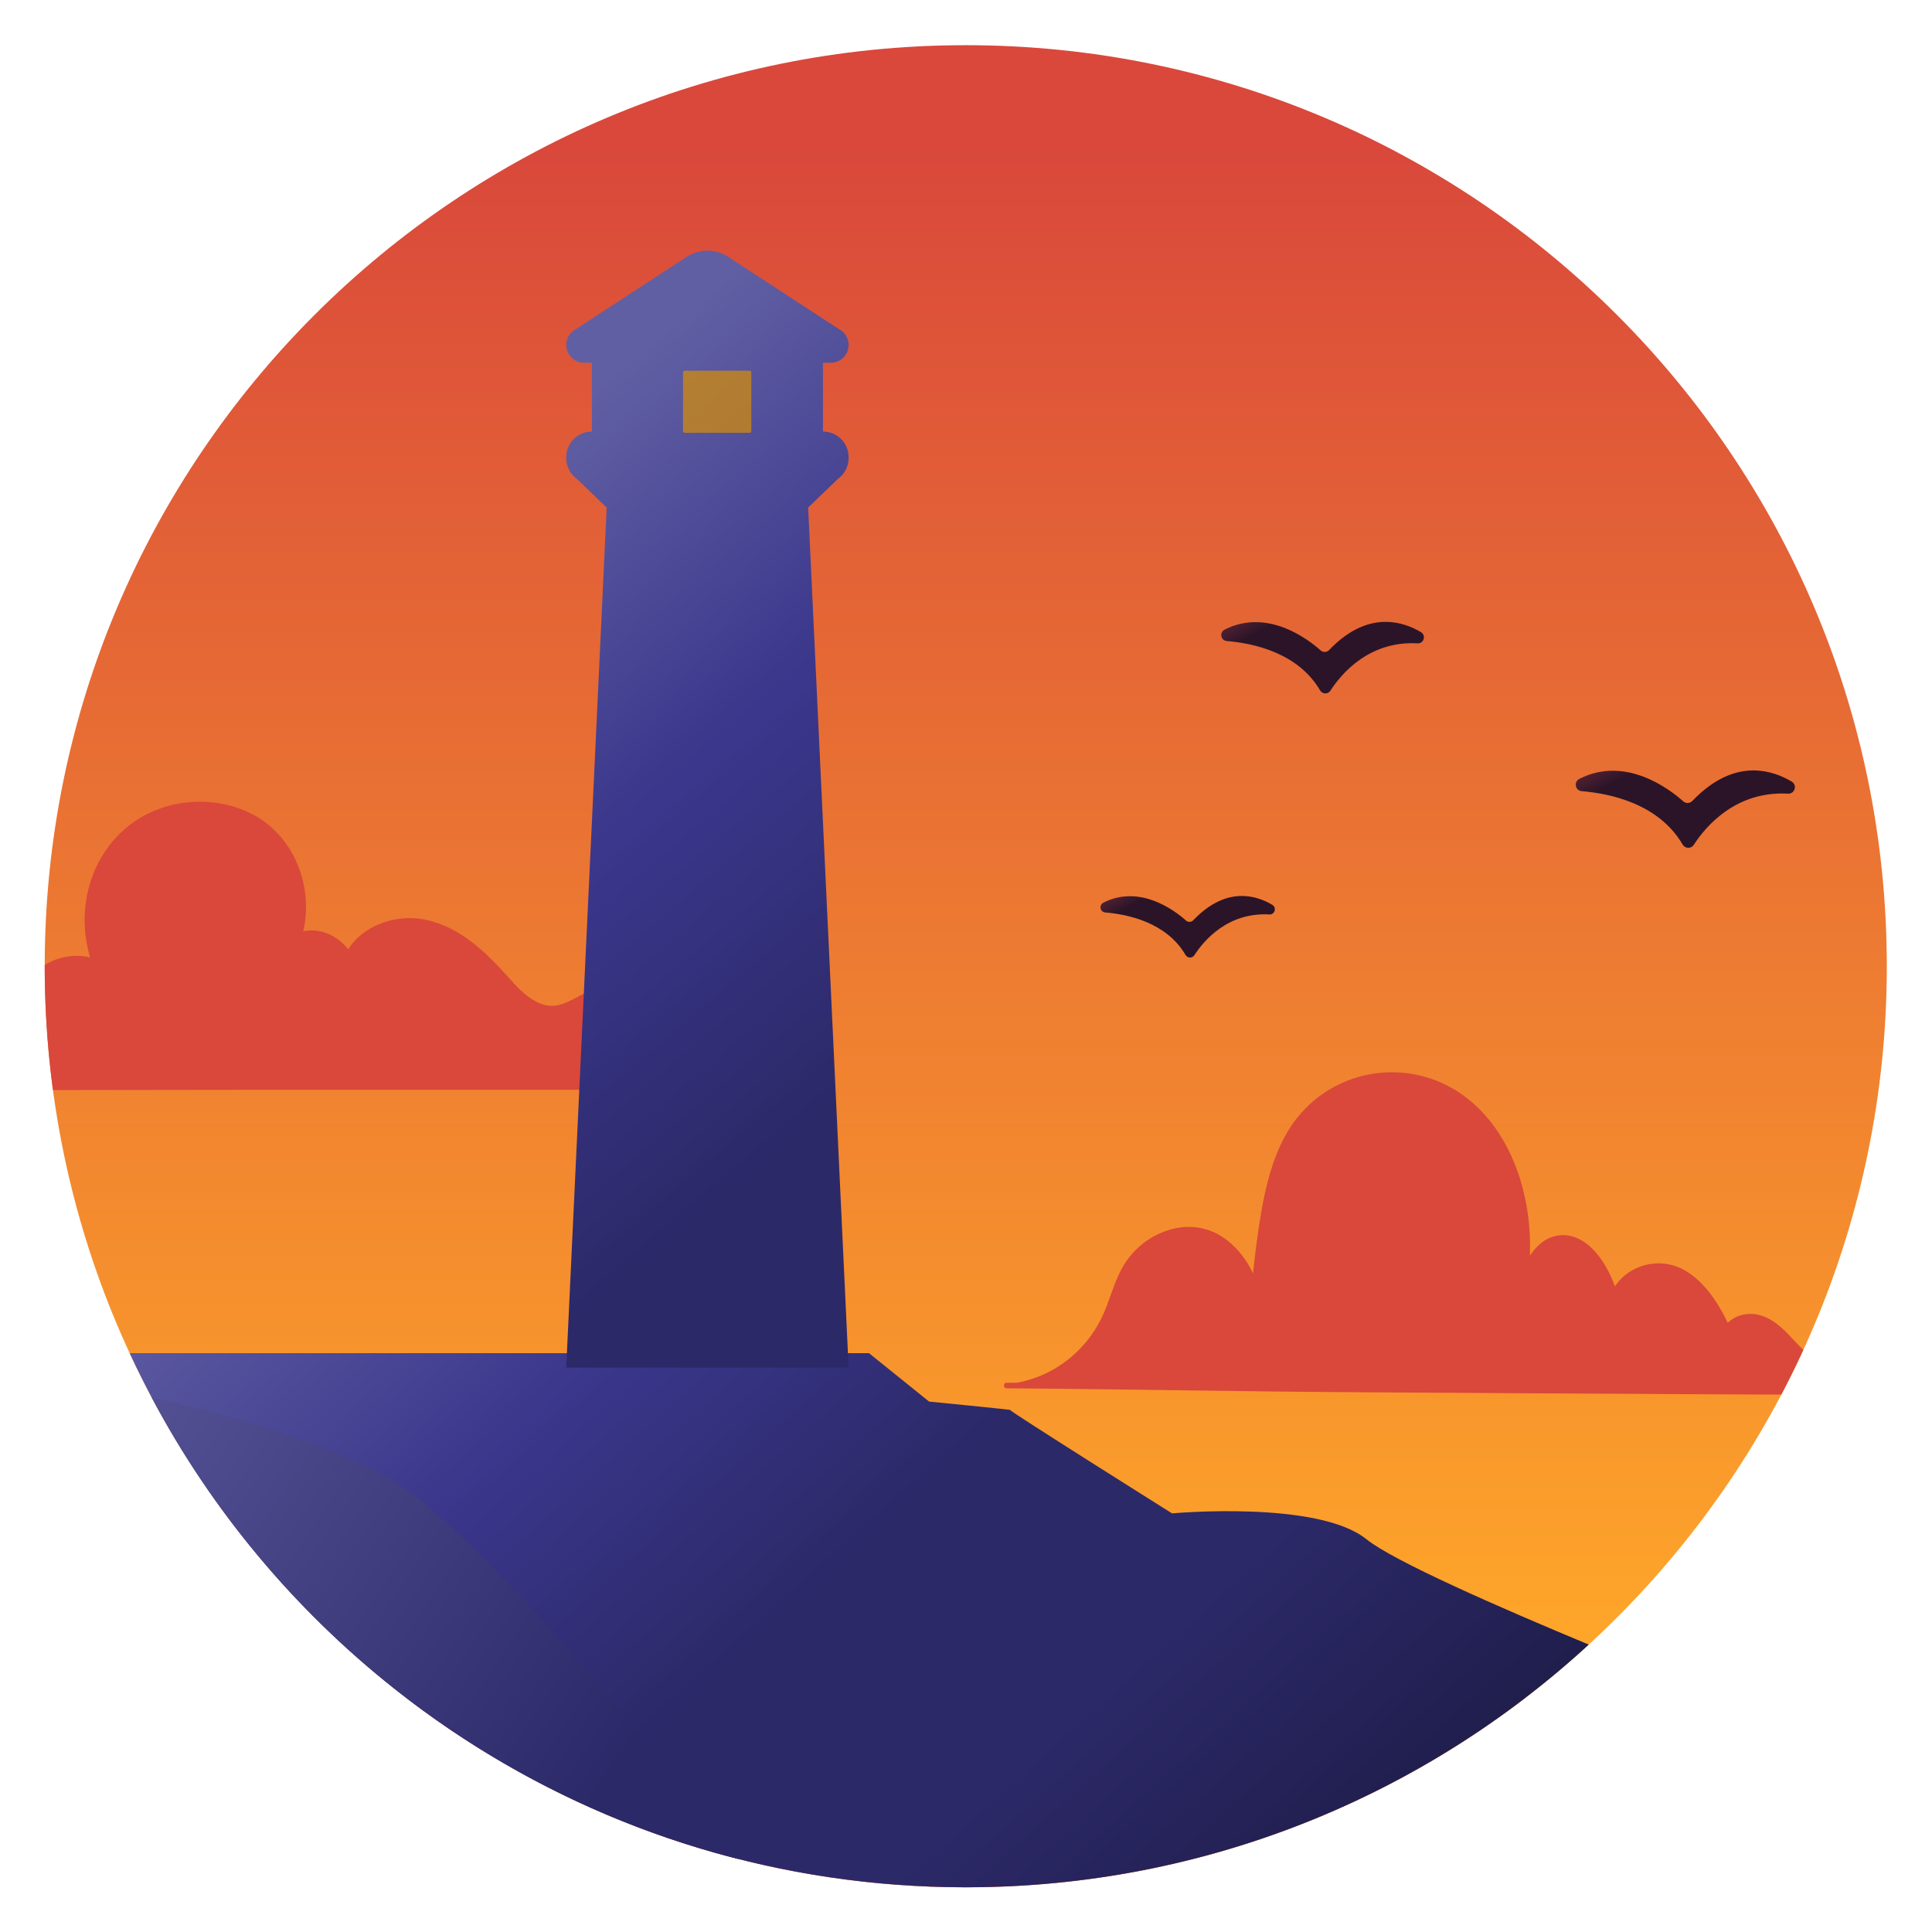 <?xml version="1.0" encoding="UTF-8" standalone="no"?>
<svg
   xmlns:dc="http://purl.org/dc/elements/1.1/"
   xmlns:cc="http://creativecommons.org/ns#"
   xmlns:rdf="http://www.w3.org/1999/02/22-rdf-syntax-ns#"
   xmlns:svg="http://www.w3.org/2000/svg"
   xmlns="http://www.w3.org/2000/svg"
   viewBox="0 0 1440 1440"
   height="1440"
   width="1440"
   xml:space="preserve"
   id="svg2"
   version="1.1"><defs
     id="defs6"><clipPath
       id="clipPath18"
       clipPathUnits="userSpaceOnUse"><path
         id="path16"
         d="M 25,540 C 25,255.573 255.573,25 540,25 v 0 c 284.427,0 515,230.573 515,515 v 0 c 0,284.427 -230.573,515 -515,515 v 0 C 255.573,1055 25,824.427 25,540" /></clipPath><linearGradient
       id="linearGradient36"
       spreadMethod="pad"
       gradientTransform="matrix(0,1940.737,1940.737,0,783.434,-779.266)"
       gradientUnits="userSpaceOnUse"
       y2="0"
       x2="1"
       y1="0"
       x1="0"><stop
         id="stop24"
         offset="0"
         style="stop-opacity:1;stop-color:#ffa829" /><stop
         id="stop26"
         offset="0.158"
         style="stop-opacity:1;stop-color:#ffa829" /><stop
         id="stop28"
         offset="0.469"
         style="stop-opacity:1;stop-color:#ffa829" /><stop
         id="stop30"
         offset="0.923"
         style="stop-opacity:1;stop-color:#d9483b" /><stop
         id="stop32"
         offset="0.925"
         style="stop-opacity:1;stop-color:#d9483b" /><stop
         id="stop34"
         offset="1"
         style="stop-opacity:1;stop-color:#d9483b" /></linearGradient><clipPath
       id="clipPath46"
       clipPathUnits="userSpaceOnUse"><path
         id="path44"
         d="M 227.084,130.933 C 313.817,64.487 422.299,25 540,25 v 0 c 117.701,0 226.182,39.487 312.916,105.933 v 0 z" /></clipPath><linearGradient
       id="linearGradient62"
       spreadMethod="pad"
       gradientTransform="matrix(0,910.199,910.199,0,783.434,-779.266)"
       gradientUnits="userSpaceOnUse"
       y2="0"
       x2="1"
       y1="0"
       x1="0"><stop
         id="stop52"
         offset="0"
         style="stop-opacity:1;stop-color:#e75352" /><stop
         id="stop54"
         offset="0.51"
         style="stop-opacity:1;stop-color:#e75352" /><stop
         id="stop56"
         offset="0.602"
         style="stop-opacity:1;stop-color:#e75352" /><stop
         id="stop58"
         offset="0.973"
         style="stop-opacity:1;stop-color:#ea6e64" /><stop
         id="stop60"
         offset="1"
         style="stop-opacity:1;stop-color:#ea6e64" /></linearGradient><clipPath
       id="clipPath72"
       clipPathUnits="userSpaceOnUse"><path
         id="path70"
         d="m 279.013,617.521 c 0,-197.128 159.804,-356.933 356.932,-356.933 v 0 c 197.129,0 356.933,159.805 356.933,356.933 v 0 c 0,197.128 -159.804,356.932 -356.933,356.932 v 0 c -197.128,0 -356.932,-159.804 -356.932,-356.932" /></clipPath><clipPath
       id="clipPath80"
       clipPathUnits="userSpaceOnUse"><path
         id="path78"
         d="M -32768,32767 H 32767 V -32768 H -32768 Z" /></clipPath><linearGradient
       id="linearGradient92"
       spreadMethod="pad"
       gradientTransform="matrix(0,713.865,713.865,0,635.945,260.588)"
       gradientUnits="userSpaceOnUse"
       y2="0"
       x2="1"
       y1="0"
       x1="0"><stop
         id="stop82"
         offset="0"
         style="stop-opacity:0;stop-color:#ffffff" /><stop
         id="stop84"
         offset="0.005"
         style="stop-opacity:0;stop-color:#ffffff" /><stop
         id="stop86"
         offset="0.722"
         style="stop-opacity:1;stop-color:#ffffff" /><stop
         id="stop88"
         offset="0.826"
         style="stop-opacity:1;stop-color:#ffffff" /><stop
         id="stop90"
         offset="1"
         style="stop-opacity:1;stop-color:#ffffff" /></linearGradient><mask
       id="mask94"
       height="1"
       width="1"
       y="0"
       x="0"
       maskUnits="userSpaceOnUse"><g
         id="g104"><g
           id="g102"
           clip-path="url(#clipPath80)"><g
             id="g100"><g
               id="g98"><path
                 id="path96"
                 style="fill:url(#linearGradient92);stroke:none"
                 d="M -32768,32767 H 32767 V -32768 H -32768 Z" /></g></g></g></g></mask><linearGradient
       id="linearGradient120"
       spreadMethod="pad"
       gradientTransform="matrix(0,713.865,713.865,0,635.945,260.588)"
       gradientUnits="userSpaceOnUse"
       y2="0"
       x2="1"
       y1="0"
       x1="0"><stop
         id="stop110"
         offset="0"
         style="stop-opacity:1;stop-color:#f3dc52" /><stop
         id="stop112"
         offset="0.005"
         style="stop-opacity:1;stop-color:#f3dc52" /><stop
         id="stop114"
         offset="0.722"
         style="stop-opacity:1;stop-color:#e8c868" /><stop
         id="stop116"
         offset="0.826"
         style="stop-opacity:1;stop-color:#e8c868" /><stop
         id="stop118"
         offset="1"
         style="stop-opacity:1;stop-color:#e8c868" /></linearGradient><clipPath
       id="clipPath130"
       clipPathUnits="userSpaceOnUse"><path
         id="path128"
         d="M 72.51,323.654 C 154.255,147.308 332.843,25 540,25 v 0 c 134.349,0 256.67,51.433 348.364,135.697 v 0 c -49.832,20.718 -109.245,46.733 -124.338,58.921 v 0 c -27.171,21.944 -108.681,14.45 -108.681,14.45 v 0 c 0,0 -91.761,57.68 -90.517,57.815 v 0 c 1.243,0.137 -45.335,4.695 -45.335,4.695 v 0 l -33.603,27.076 z" /></clipPath><linearGradient
       id="linearGradient154"
       spreadMethod="pad"
       gradientTransform="matrix(1353.11,-1599.903,-1599.903,-1353.11,-399.242,731.244)"
       gradientUnits="userSpaceOnUse"
       y2="0"
       x2="1"
       y1="0"
       x1="0"><stop
         id="stop136"
         offset="0"
         style="stop-opacity:1;stop-color:#615fa3" /><stop
         id="stop138"
         offset="0.059"
         style="stop-opacity:1;stop-color:#615fa3" /><stop
         id="stop140"
         offset="0.271"
         style="stop-opacity:1;stop-color:#615fa3" /><stop
         id="stop142"
         offset="0.378"
         style="stop-opacity:1;stop-color:#3a378c" /><stop
         id="stop144"
         offset="0.459"
         style="stop-opacity:1;stop-color:#2c2969" /><stop
         id="stop146"
         offset="0.53"
         style="stop-opacity:1;stop-color:#2c2969" /><stop
         id="stop148"
         offset="0.674"
         style="stop-opacity:1;stop-color:#161535" /><stop
         id="stop150"
         offset="0.722"
         style="stop-opacity:1;stop-color:#161535" /><stop
         id="stop152"
         offset="1"
         style="stop-opacity:1;stop-color:#161535" /></linearGradient><clipPath
       id="clipPath164"
       clipPathUnits="userSpaceOnUse"><path
         id="path162"
         d="M 412.708,40.852 C 385.206,76.983 280.984,211.379 223.922,249.478 v 0 c -32.16,21.473 -89.123,38.093 -139.158,49.5 v 0 C 151.979,172.287 270.546,77.001 412.708,40.852" /></clipPath><linearGradient
       id="linearGradient180"
       spreadMethod="pad"
       gradientTransform="matrix(529.769,-448.295,-373.716,-568.201,-167.034,473.209)"
       gradientUnits="userSpaceOnUse"
       y2="0"
       x2="1"
       y1="0"
       x1="0"><stop
         id="stop170"
         offset="0"
         style="stop-opacity:1;stop-color:#7a2e3a" /><stop
         id="stop172"
         offset="0.108"
         style="stop-opacity:1;stop-color:#615fa3" /><stop
         id="stop174"
         offset="0.26"
         style="stop-opacity:1;stop-color:#615fa3" /><stop
         id="stop176"
         offset="0.926"
         style="stop-opacity:1;stop-color:#2c2969" /><stop
         id="stop178"
         offset="1"
         style="stop-opacity:1;stop-color:#2c2969" /></linearGradient><clipPath
       id="clipPath190"
       clipPathUnits="userSpaceOnUse"><path
         id="path188"
         d="M 25,540 C 25,255.573 255.573,25 540,25 v 0 c 284.427,0 515,230.573 515,515 v 0 c 0,284.427 -230.573,515 -515,515 v 0 C 255.573,1055 25,824.427 25,540" /></clipPath><clipPath
       id="clipPath198"
       clipPathUnits="userSpaceOnUse"><path
         id="path196"
         d="M 522.217,295.044 H 1016.04 V 167.333 H 522.217 Z" /></clipPath><clipPath
       id="clipPath202"
       clipPathUnits="userSpaceOnUse"><path
         id="path200"
         d="m 522.217,293.879 c 57.377,-77.648 144.234,-126.546 245.384,-126.546 101.15,0 191.06,50.063 248.437,127.711 z" /></clipPath><clipPath
       id="clipPath206"
       clipPathUnits="userSpaceOnUse"><path
         id="path204"
         d="M -32768,32767 H 32767 V -32768 H -32768 Z" /></clipPath><linearGradient
       id="linearGradient218"
       spreadMethod="pad"
       gradientTransform="matrix(2.585,253.366,253.366,-2.585,767.854,169.669)"
       gradientUnits="userSpaceOnUse"
       y2="0"
       x2="1"
       y1="0"
       x1="0"><stop
         id="stop208"
         offset="0"
         style="stop-opacity:0;stop-color:#ffffff" /><stop
         id="stop210"
         offset="0.005"
         style="stop-opacity:0;stop-color:#ffffff" /><stop
         id="stop212"
         offset="0.176"
         style="stop-opacity:0;stop-color:#ffffff" /><stop
         id="stop214"
         offset="0.673"
         style="stop-opacity:1;stop-color:#ffffff" /><stop
         id="stop216"
         offset="1"
         style="stop-opacity:1;stop-color:#ffffff" /></linearGradient><mask
       id="mask220"
       height="1"
       width="1"
       y="0"
       x="0"
       maskUnits="userSpaceOnUse"><g
         id="g230"><g
           id="g228"
           clip-path="url(#clipPath206)"><g
             id="g226"><g
               id="g224"><path
                 id="path222"
                 style="fill:url(#linearGradient218);stroke:none"
                 d="M -32768,32767 H 32767 V -32768 H -32768 Z" /></g></g></g></g></mask><linearGradient
       id="linearGradient242"
       spreadMethod="pad"
       gradientTransform="matrix(2.585,253.366,253.366,-2.585,767.854,169.669)"
       gradientUnits="userSpaceOnUse"
       y2="0"
       x2="1"
       y1="0"
       x1="0"><stop
         id="stop232"
         offset="0"
         style="stop-opacity:1;stop-color:#f3dc52" /><stop
         id="stop234"
         offset="0.005"
         style="stop-opacity:1;stop-color:#f3dc52" /><stop
         id="stop236"
         offset="0.176"
         style="stop-opacity:1;stop-color:#f3dc52" /><stop
         id="stop238"
         offset="0.673"
         style="stop-opacity:1;stop-color:#8987ba" /><stop
         id="stop240"
         offset="1"
         style="stop-opacity:1;stop-color:#8987ba" /></linearGradient><clipPath
       id="clipPath268"
       clipPathUnits="userSpaceOnUse"><path
         id="path266"
         d="m 946.249,632.407 c -1.355,-1.417 -3.583,-1.517 -5.047,-0.211 v 0 c -7.844,6.991 -32.35,25.657 -58.088,12.596 v 0 c -3.288,-1.669 -2.366,-6.598 1.311,-6.896 v 0 c 15.443,-1.257 42.936,-6.816 56.395,-29.824 v 0 c 1.39,-2.377 4.748,-2.499 6.245,-0.187 v 0 c 6.591,10.184 23.384,30.232 52.701,28.617 v 0 c 3.81,-0.21 5.313,4.833 2.027,6.775 v 0 c -5.544,3.276 -12.869,6.207 -21.331,6.207 v 0 c -10.14,0 -21.913,-4.209 -34.213,-17.077" /></clipPath><linearGradient
       id="linearGradient280"
       spreadMethod="pad"
       gradientTransform="matrix(28.173,-52.221,-52.221,-28.173,920.916,680.553)"
       gradientUnits="userSpaceOnUse"
       y2="0"
       x2="1"
       y1="0"
       x1="0"><stop
         id="stop274"
         offset="0"
         style="stop-opacity:1;stop-color:#7a2e3a" /><stop
         id="stop276"
         offset="0.415"
         style="stop-opacity:1;stop-color:#2b1428" /><stop
         id="stop278"
         offset="1"
         style="stop-opacity:1;stop-color:#2b1428" /></linearGradient><clipPath
       id="clipPath290"
       clipPathUnits="userSpaceOnUse"><path
         id="path288"
         d="m 667.189,565.706 c -1.078,-1.129 -2.85,-1.207 -4.015,-0.169 v 0 c -6.242,5.563 -25.738,20.413 -46.216,10.022 v 0 c -2.617,-1.328 -1.883,-5.25 1.042,-5.487 v 0 c 12.288,-0.999 34.162,-5.423 44.869,-23.728 v 0 c 1.107,-1.892 3.778,-1.99 4.969,-0.149 v 0 c 5.244,8.102 18.605,24.053 41.931,22.768 v 0 c 3.031,-0.168 4.226,3.845 1.612,5.39 v 0 c -4.411,2.607 -10.239,4.939 -16.972,4.939 v 0 c -8.067,0 -17.434,-3.349 -27.22,-13.586" /></clipPath><linearGradient
       id="linearGradient302"
       spreadMethod="pad"
       gradientTransform="matrix(22.415,-41.548,-41.548,-22.415,647.033,604.011)"
       gradientUnits="userSpaceOnUse"
       y2="0"
       x2="1"
       y1="0"
       x1="0"><stop
         id="stop296"
         offset="0"
         style="stop-opacity:1;stop-color:#7a2e3a" /><stop
         id="stop298"
         offset="0.415"
         style="stop-opacity:1;stop-color:#2b1428" /><stop
         id="stop300"
         offset="1"
         style="stop-opacity:1;stop-color:#2b1428" /></linearGradient><clipPath
       id="clipPath312"
       clipPathUnits="userSpaceOnUse"><path
         id="path310"
         d="m 743.131,716.768 c -1.254,-1.311 -3.314,-1.403 -4.668,-0.196 v 0 c -7.256,6.466 -29.921,23.731 -53.727,11.65 v 0 c -3.042,-1.544 -2.189,-6.102 1.212,-6.378 v 0 c 14.284,-1.162 39.713,-6.304 52.16,-27.583 v 0 c 1.288,-2.2 4.393,-2.313 5.778,-0.174 v 0 c 6.096,9.419 21.628,27.961 48.744,26.467 v 0 c 3.524,-0.194 4.913,4.471 1.875,6.267 v 0 c -5.128,3.03 -11.903,5.741 -19.73,5.741 v 0 c -9.378,0 -20.268,-3.893 -31.644,-15.794" /></clipPath><linearGradient
       id="linearGradient324"
       spreadMethod="pad"
       gradientTransform="matrix(26.058,-48.3,-48.3,-26.058,719.699,761.298)"
       gradientUnits="userSpaceOnUse"
       y2="0"
       x2="1"
       y1="0"
       x1="0"><stop
         id="stop318"
         offset="0"
         style="stop-opacity:1;stop-color:#7a2e3a" /><stop
         id="stop320"
         offset="0.415"
         style="stop-opacity:1;stop-color:#2b1428" /><stop
         id="stop322"
         offset="1"
         style="stop-opacity:1;stop-color:#2b1428" /></linearGradient><clipPath
       id="clipPath334"
       clipPathUnits="userSpaceOnUse"><path
         id="path332"
         d="M 25,540 C 25,255.573 255.573,25 540,25 v 0 c 284.427,0 515,230.573 515,515 v 0 c 0,284.427 -230.573,515 -515,515 v 0 C 255.573,1055 25,824.427 25,540" /></clipPath><clipPath
       id="clipPath350"
       clipPathUnits="userSpaceOnUse"><path
         id="path348"
         d="m 383.969,936.684 -61.768,-40.32 c -3.426,-1.669 -5.601,-5.148 -5.601,-8.959 v 0 -10e-4 c 0,-5.503 4.462,-9.964 9.965,-9.964 v 0 h 4.383 v -38.463 c -7.924,0 -14.348,-6.424 -14.348,-14.348 v 0 -0.484 c 0,-4.663 2.267,-9.035 6.077,-11.724 v 0 L 339.223,796.465 316.6,315.573 h 78.951 6.073 72.878 l -22.623,480.892 16.546,15.956 c 3.81,2.689 6.077,7.061 6.077,11.724 v 0 0.484 c 0,7.924 -6.424,14.348 -14.347,14.348 v 0 38.463 h 4.382 c 5.503,0 9.965,4.461 9.965,9.965 v 0 c 0,3.811 -2.174,7.29 -5.601,8.959 v 0 l -61.767,40.32 c -3.519,2.297 -7.551,3.445 -11.583,3.445 v 0 c -4.031,0 -8.063,-1.148 -11.582,-3.445" /></clipPath><linearGradient
       id="linearGradient370"
       spreadMethod="pad"
       gradientTransform="matrix(350.076,-413.926,-413.926,-350.076,220.273,810.561)"
       gradientUnits="userSpaceOnUse"
       y2="0"
       x2="1"
       y1="0"
       x1="0"><stop
         id="stop356"
         offset="0"
         style="stop-opacity:1;stop-color:#615fa3" /><stop
         id="stop358"
         offset="0.059"
         style="stop-opacity:1;stop-color:#615fa3" /><stop
         id="stop360"
         offset="0.421"
         style="stop-opacity:1;stop-color:#3a378c" /><stop
         id="stop362"
         offset="0.435"
         style="stop-opacity:1;stop-color:#3a378c" /><stop
         id="stop364"
         offset="0.779"
         style="stop-opacity:1;stop-color:#2c2969" /><stop
         id="stop366"
         offset="0.781"
         style="stop-opacity:1;stop-color:#2c2969" /><stop
         id="stop368"
         offset="1"
         style="stop-opacity:1;stop-color:#2c2969" /></linearGradient><clipPath
       id="clipPath380"
       clipPathUnits="userSpaceOnUse"><path
         id="path378"
         d="M 25,540 C 25,255.573 255.573,25 540,25 v 0 c 284.427,0 515,230.573 515,515 v 0 c 0,284.427 -230.573,515 -515,515 v 0 C 255.573,1055 25,824.427 25,540" /></clipPath><clipPath
       id="clipPath388"
       clipPathUnits="userSpaceOnUse"><path
         id="path386"
         d="m 381.896,873.012 h 38.191 v -34.758 h -38.191 z" /></clipPath></defs><g
     transform="matrix(1.333,0,0,-1.333,0,1440)"
     id="g10"><g
       id="g12"><g
         clip-path="url(#clipPath18)"
         id="g14"><g
           id="g20"><g
             id="g22"><path
               id="path38"
               style="fill:url(#linearGradient36);stroke:none"
               d="M 25,540 C 25,255.573 255.573,25 540,25 v 0 c 284.427,0 515,230.573 515,515 v 0 c 0,284.427 -230.573,515 -515,515 v 0 C 255.573,1055 25,824.427 25,540" /></g></g></g></g><g
       id="g40"><g
         clip-path="url(#clipPath46)"
         id="g42"><g
           id="g48"><g
             id="g50"><path
               id="path64"
               style="fill:url(#linearGradient62);stroke:none"
               d="M 227.084,130.933 C 313.817,64.487 422.299,25 540,25 v 0 c 117.701,0 226.182,39.487 312.916,105.933 v 0 z" /></g></g></g></g><g
       id="g66"><g
         clip-path="url(#clipPath72)"
         id="g68"><g
           id="g74"><g
             id="g76" /><g
             mask="url(#mask94)"
             id="g106"><g
               id="g108"><path
                 id="path122"
                 style="fill:url(#linearGradient120);stroke:none"
                 d="m 279.013,617.521 c 0,-197.128 159.804,-356.933 356.932,-356.933 v 0 c 197.129,0 356.933,159.805 356.933,356.933 v 0 c 0,197.128 -159.804,356.932 -356.933,356.932 v 0 c -197.128,0 -356.932,-159.804 -356.932,-356.932" /></g></g></g></g></g><g
       id="g124"><g
         clip-path="url(#clipPath130)"
         id="g126"><g
           id="g132"><g
             id="g134"><path
               id="path156"
               style="fill:url(#linearGradient154);stroke:none"
               d="M 72.51,323.654 C 154.255,147.308 332.843,25 540,25 v 0 c 134.349,0 256.67,51.433 348.364,135.697 v 0 c -49.832,20.718 -109.245,46.733 -124.338,58.921 v 0 c -27.171,21.944 -108.681,14.45 -108.681,14.45 v 0 c 0,0 -91.761,57.68 -90.517,57.815 v 0 c 1.243,0.137 -45.335,4.695 -45.335,4.695 v 0 l -33.603,27.076 z" /></g></g></g></g><g
       id="g158"><g
         clip-path="url(#clipPath164)"
         id="g160"><g
           id="g166"><g
             id="g168"><path
               id="path182"
               style="fill:url(#linearGradient180);stroke:none"
               d="M 412.708,40.852 C 385.206,76.983 280.984,211.379 223.922,249.478 v 0 c -32.16,21.473 -89.123,38.093 -139.158,49.5 v 0 C 151.979,172.287 270.546,77.001 412.708,40.852" /></g></g></g></g><g
       id="g184"><g
         clip-path="url(#clipPath190)"
         id="g186"><g
           id="g192"><g
             id="g194" /><g
             id="g260"><g
               style="opacity:0.51"
               id="g258"
               clip-path="url(#clipPath198)"><g
                 id="g256"><g
                   id="g254"
                   clip-path="url(#clipPath202)"><g
                     id="g252"><g
                       id="g244" /><g
                       id="g250"
                       mask="url(#mask220)"><g
                         id="g248"><path
                           id="path246"
                           style="fill:url(#linearGradient242);stroke:none"
                           d="m 522.217,293.879 c 57.377,-77.648 144.234,-126.546 245.384,-126.546 101.15,0 191.06,50.063 248.437,127.711 z" /></g></g></g></g></g></g></g></g></g></g><g
       id="g262"><g
         clip-path="url(#clipPath268)"
         id="g264"><g
           id="g270"><g
             id="g272"><path
               id="path282"
               style="fill:url(#linearGradient280);stroke:none"
               d="m 946.249,632.407 c -1.355,-1.417 -3.583,-1.517 -5.047,-0.211 v 0 c -7.844,6.991 -32.35,25.657 -58.088,12.596 v 0 c -3.288,-1.669 -2.366,-6.598 1.311,-6.896 v 0 c 15.443,-1.257 42.936,-6.816 56.395,-29.824 v 0 c 1.39,-2.377 4.748,-2.499 6.245,-0.187 v 0 c 6.591,10.184 23.384,30.232 52.701,28.617 v 0 c 3.81,-0.21 5.313,4.833 2.027,6.775 v 0 c -5.544,3.276 -12.869,6.207 -21.331,6.207 v 0 c -10.14,0 -21.913,-4.209 -34.213,-17.077" /></g></g></g></g><g
       id="g284"><g
         clip-path="url(#clipPath290)"
         id="g286"><g
           id="g292"><g
             id="g294"><path
               id="path304"
               style="fill:url(#linearGradient302);stroke:none"
               d="m 667.189,565.706 c -1.078,-1.129 -2.85,-1.207 -4.015,-0.169 v 0 c -6.242,5.563 -25.738,20.413 -46.216,10.022 v 0 c -2.617,-1.328 -1.883,-5.25 1.042,-5.487 v 0 c 12.288,-0.999 34.162,-5.423 44.869,-23.728 v 0 c 1.107,-1.892 3.778,-1.99 4.969,-0.149 v 0 c 5.244,8.102 18.605,24.053 41.931,22.768 v 0 c 3.031,-0.168 4.226,3.845 1.612,5.39 v 0 c -4.411,2.607 -10.239,4.939 -16.972,4.939 v 0 c -8.067,0 -17.434,-3.349 -27.22,-13.586" /></g></g></g></g><g
       id="g306"><g
         clip-path="url(#clipPath312)"
         id="g308"><g
           id="g314"><g
             id="g316"><path
               id="path326"
               style="fill:url(#linearGradient324);stroke:none"
               d="m 743.131,716.768 c -1.254,-1.311 -3.314,-1.403 -4.668,-0.196 v 0 c -7.256,6.466 -29.921,23.731 -53.727,11.65 v 0 c -3.042,-1.544 -2.189,-6.102 1.212,-6.378 v 0 c 14.284,-1.162 39.713,-6.304 52.16,-27.583 v 0 c 1.288,-2.2 4.393,-2.313 5.778,-0.174 v 0 c 6.096,9.419 21.628,27.961 48.744,26.467 v 0 c 3.524,-0.194 4.913,4.471 1.875,6.267 v 0 c -5.128,3.03 -11.903,5.741 -19.73,5.741 v 0 c -9.378,0 -20.268,-3.893 -31.644,-15.794" /></g></g></g></g><g
       id="g328"><g
         clip-path="url(#clipPath334)"
         id="g330"><g
           transform="translate(418.229,479.437)"
           id="g336"><path
             id="path338"
             style="fill:#d9483b;fill-opacity:1;fill-rule:nonzero;stroke:none"
             d="m 0,0 c -0.578,0.459 -26.421,3.671 -38.438,5.854 -4.317,0.783 -10.426,1.024 -14.078,3.737 -3.624,2.694 -2.506,8.333 -2.199,12.222 0.725,9.205 -1.401,17.43 -9.081,23.201 -7.744,5.817 -16.888,5.371 -25.389,1.533 -7.898,-3.566 -15.545,-10.085 -24.736,-7.561 -8.912,2.449 -15.602,10.425 -21.53,17.031 -12.838,14.307 -28.478,28.566 -48.353,31.111 -14.937,1.914 -31.691,-4.321 -39.767,-17.083 -5.153,6.622 -13.242,10.959 -21.822,10.522 -1.1,-0.056 -2.182,-0.21 -3.253,-0.409 5.515,24.056 -4.258,51.593 -26.589,64.363 -15.877,9.08 -35.882,10.351 -53.066,4.387 -17.703,-6.143 -31.055,-19.576 -37.847,-36.953 -5.765,-14.747 -6.265,-31.379 -1.67,-46.466 -9.039,2.266 -19.672,0.039 -26.973,-5.32 -7.601,-5.579 -13.241,-13.884 -18.064,-21.845 -5.231,-8.631 -10.53,-17.057 -17.169,-24.713 -3.778,-4.357 -7.991,-8.6 -12.675,-11.991 -0.42,-0.304 -1.004,-0.703 -1.679,-1.12 -8.978,-3.622 -13.917,-9.211 -0.431,-9.211 55.632,-0.039 111.263,0.177 166.894,0.182 59.108,0.005 118.215,0.009 177.322,0.014 16.406,0.002 32.811,0.003 49.217,0.005 16.826,10e-4 33.869,-0.791 50.663,0.184 C 4.456,-8.025 4.693,-0.937 0,0" /></g><g
           transform="translate(1072.218,307.103)"
           id="g340"><path
             id="path342"
             style="fill:#d9483b;fill-opacity:1;fill-rule:nonzero;stroke:none"
             d="m 0,0 c -6.886,0.441 -31.916,3.309 -36.729,4.38 -4.393,0.977 -8.625,1.705 -12.842,3.552 -9.127,3.998 -15.417,11.525 -22.475,18.904 -5.883,6.151 -12.523,11.357 -20.725,11.657 -4.827,0.176 -9.749,-1.455 -13.374,-4.94 -7.381,15.218 -18.263,30.165 -33.886,32.833 -10.622,1.814 -22.787,-2.67 -29.214,-12.487 -5.392,15.116 -16.513,30.098 -31.063,28.536 -7.01,-0.753 -12.345,-5.238 -16.454,-11.28 1.3,35.404 -11.421,71.816 -38.752,90.577 -31.982,21.955 -78.191,13.207 -98.357,-24.138 -6.874,-12.731 -10.57,-27.391 -13.094,-41.976 -1.972,-11.401 -3.435,-22.927 -4.643,-34.478 -3.372,7.287 -8.277,13.629 -14.254,18.359 -10.01,7.92 -22.154,9.503 -33.7,5.642 -11.84,-3.959 -21.572,-12.394 -27.296,-25.052 -3.474,-7.68 -5.659,-16.046 -9.323,-23.618 -3.242,-6.702 -7.506,-12.677 -12.479,-17.781 -9.688,-9.939 -21.985,-16.242 -34.77,-18.645 -2.049,-0.018 -4.095,-0.059 -6.144,-0.073 -1.719,-0.013 -1.722,-3.058 0,-3.072 66.205,-0.492 132.4,-1.819 198.607,-2.221 66.202,-0.402 132.405,-0.856 198.608,-1.146 18.727,-0.082 37.453,-0.274 56.179,0.039 18.725,0.314 37.474,2.101 56.18,3.3 1.75,0.112 1.753,3.016 0,3.128" /></g></g></g><g
       id="g344"><g
         clip-path="url(#clipPath350)"
         id="g346"><g
           id="g352"><g
             id="g354"><path
               id="path372"
               style="fill:url(#linearGradient370);stroke:none"
               d="m 383.969,936.684 -61.768,-40.32 c -3.426,-1.669 -5.601,-5.148 -5.601,-8.959 v 0 -10e-4 c 0,-5.503 4.462,-9.964 9.965,-9.964 v 0 h 4.383 v -38.463 c -7.924,0 -14.348,-6.424 -14.348,-14.348 v 0 -0.484 c 0,-4.663 2.267,-9.035 6.077,-11.724 v 0 L 339.223,796.465 316.6,315.573 h 78.951 6.073 72.878 l -22.623,480.892 16.546,15.956 c 3.81,2.689 6.077,7.061 6.077,11.724 v 0 0.484 c 0,7.924 -6.424,14.348 -14.347,14.348 v 0 38.463 h 4.382 c 5.503,0 9.965,4.461 9.965,9.965 v 0 c 0,3.811 -2.174,7.29 -5.601,8.959 v 0 l -61.767,40.32 c -3.519,2.297 -7.551,3.445 -11.583,3.445 v 0 c -4.031,0 -8.063,-1.148 -11.582,-3.445" /></g></g></g></g><g
       id="g374"><g
         clip-path="url(#clipPath380)"
         id="g376"><g
           id="g382"><g
             id="g384" /><g
             id="g396"><g
               style="opacity:0.7"
               id="g394"
               clip-path="url(#clipPath388)"><g
                 id="g392"
                 transform="translate(419.087,838.254)"><path
                   id="path390"
                   style="fill:#d98e04;fill-opacity:1;fill-rule:nonzero;stroke:none"
                   d="m 0,0 h -36.191 c -0.553,0 -1,0.448 -1,1 v 32.758 c 0,0.552 0.447,1 1,1 H 0 c 0.552,0 1,-0.448 1,-1 V 1 C 1,0.448 0.552,0 0,0" /></g></g></g></g></g></g></g></svg>